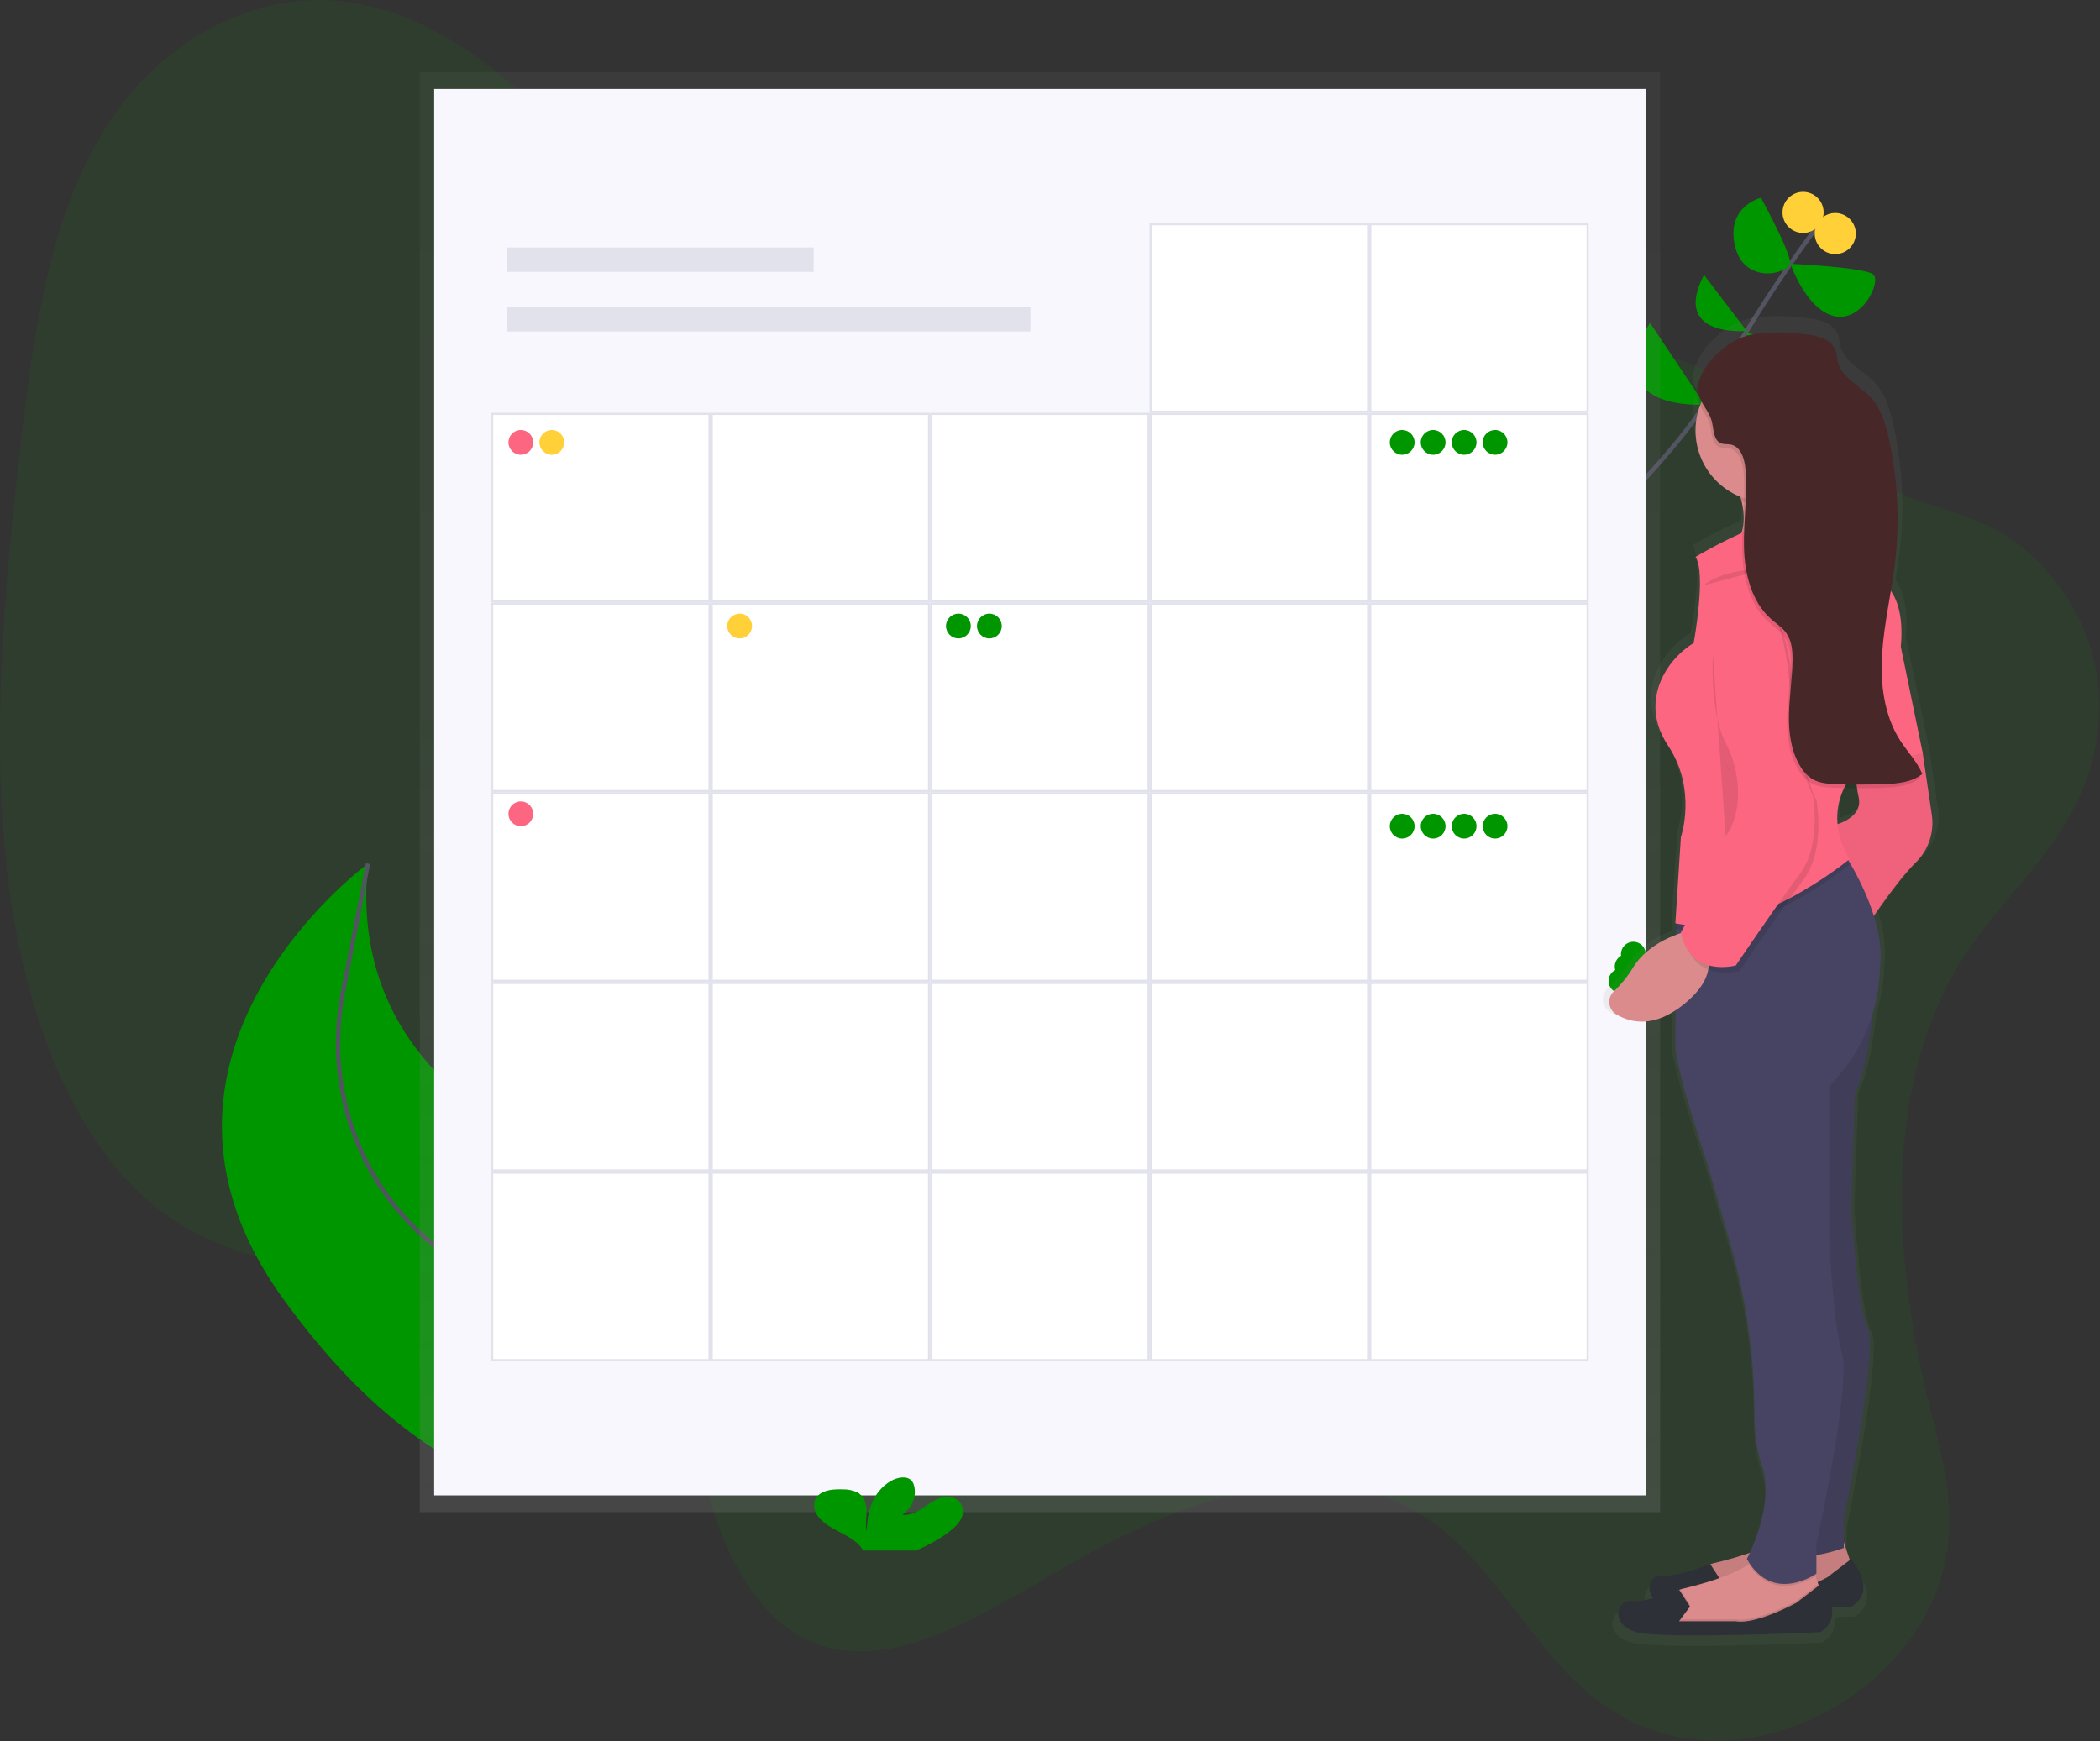 <svg width="966" height="801" viewBox="0 0 966 801" fill="none" xmlns="http://www.w3.org/2000/svg">
<rect x="0" y="0" width="966" height="801" fill="#333333" stroke="none"/>
<g clip-path="url(#clip0)">
<path opacity="0.1" d="M901.88 442.5C864.79 502.5 871.74 584.24 888.03 648.69C893.48 670.27 899.76 693.05 895.1 717.2C889.4 746.73 868.62 769.92 847.59 783.2C809.25 807.35 765.47 806.68 733.59 781.43C706.06 759.62 687.93 721.58 659.82 700.94C612.82 666.39 548.28 687.33 492.24 719.62C452.61 742.41 408.99 771.41 372.36 754.99C346.59 743.46 330.52 710.93 323.02 675.53C319.4 658.44 317.21 639.77 308.91 626.75C303.97 619.01 297.18 613.83 290.14 609.58C225.89 570.84 138.96 603.23 77 559.36C35.15 529.74 11.36 468.56 3.54 403.14C-4.28 337.72 2.15 267.72 10.2 198.8C15.93 149.8 23.68 97.38 49.4 57.53C76.61 15.38 119.5 -3.47 156.78 0.53C194.06 4.53 226.43 28.15 254.33 57.02C289.2 93.1 320.65 139.18 365.78 150.82C396.52 158.75 430.09 149.57 462.78 144.38C517.36 135.7 571.18 138.19 624.62 141.45C675.78 144.57 727.25 148.45 774.92 166.45C808.65 179.2 834.54 205.74 866.02 223C886.54 234.25 909.69 235.68 928.81 250.68C952.36 269.16 972.74 303.27 963.31 346.39C954.32 387.41 921.56 410.66 901.88 442.5Z" fill="#009600"/>
<path d="M664.49 306.88C664.49 306.88 765.49 222.25 787.95 179.58C810.41 136.91 839 100.14 839 100.14" stroke="#535461" stroke-width="2" stroke-miterlimit="10"/>
<path d="M825.72 195.53L782.03 185.68C782.03 185.68 792.34 231.76 825.72 195.53Z" fill="#009600"/>
<path d="M758.96 148.49L784.1 186.14C784.1 186.14 734.95 189.69 758.96 148.49Z" fill="#009600"/>
<path d="M842.91 160.14L802.98 153.14C802.98 153.14 828.06 191.29 842.91 160.14Z" fill="#009600"/>
<path d="M783.82 126.49L803.49 152.25C803.49 152.25 768.67 155.55 783.82 126.49Z" fill="#009600"/>
<path d="M823.63 121.36C823.63 121.36 857.63 122.98 861.63 126.23C865.63 129.48 856.56 148.53 843.63 145.42C830.7 142.31 823.63 121.36 823.63 121.36Z" fill="#009600"/>
<path d="M810.04 90.97C810.04 90.97 823.93 116.28 823.41 121.1C822.89 125.92 802.24 131.33 798.07 113.1C793.9 94.87 810.04 90.97 810.04 90.97Z" fill="#009600"/>
<path d="M853.234 110.301C854.807 105.321 852.045 100.01 847.066 98.438C842.087 96.866 836.776 99.627 835.204 104.607C833.631 109.586 836.393 114.897 841.372 116.469C846.351 118.041 851.662 115.28 853.234 110.301Z" fill="#FFD037"/>
<path d="M838.434 100.571C840.006 95.592 837.245 90.281 832.265 88.709C827.286 87.136 821.975 89.898 820.403 94.877C818.831 99.856 821.592 105.167 826.571 106.74C831.551 108.312 836.862 105.55 838.434 100.571Z" fill="#FFD037"/>
<path d="M349.46 638.63C349.46 638.63 365.67 590.41 262.91 532.28C262.91 532.28 158.57 501.85 169.24 397.35C169.24 397.35 48.96 485.47 130.35 597.72C211.74 709.97 281.99 685.47 281.99 685.47L349.46 638.63Z" fill="#009600"/>
<path d="M318.13 660.41C318.13 660.41 267.99 606.22 219.93 585.27C210.329 580.949 201.508 575.073 193.82 567.88C163.18 539.88 149.82 497.63 157.72 456.88L169.27 397.35" stroke="#535461" stroke-width="2" stroke-miterlimit="10"/>
<path d="M763.68 33.2H193.07V695.73H763.68V33.2Z" fill="url(#paint0_linear)"/>
<path d="M757.04 40.91H199.72V688H757.04V40.91Z" fill="#F7F7FD"/>
<path d="M374.27 113.85H233.38V125.07H374.27V113.85Z" fill="#E2E2EC"/>
<path d="M474.01 141.28H233.38V152.5H474.01V141.28Z" fill="#E2E2EC"/>
<path d="M730.35 103.13H630.36V189.41H730.35V103.13Z" fill="white"/>
<path d="M729.82 103.63V188.91H630.82V103.63H729.82ZM730.82 102.63H629.82V189.91H730.82V102.63Z" fill="#E2E2EC"/>
<path d="M629.36 103.13H529.37V189.41H629.36V103.13Z" fill="white"/>
<path d="M628.82 103.63V188.91H529.82V103.63H628.82ZM629.82 102.63H528.82V189.91H629.82V102.63Z" fill="#E2E2EC"/>
<path d="M730.35 190.41H630.36V276.69H730.35V190.41Z" fill="white"/>
<path d="M729.82 190.91V276.19H630.82V190.91H729.82ZM730.82 189.91H629.82V277.19H730.82V189.91Z" fill="#E2E2EC"/>
<path d="M629.36 190.41H529.37V276.69H629.36V190.41Z" fill="white"/>
<path d="M628.82 190.91V276.19H529.82V190.91H628.82ZM629.82 189.91H528.82V277.19H629.82V189.91Z" fill="#E2E2EC"/>
<path d="M528.37 190.41H428.38V276.69H528.37V190.41Z" fill="white"/>
<path d="M527.87 190.91V276.19H428.87V190.91H527.87ZM528.87 189.91H427.87V277.19H528.87V189.91Z" fill="#E2E2EC"/>
<path d="M427.38 190.41H327.39V276.69H427.38V190.41Z" fill="white"/>
<path d="M426.88 190.91V276.19H327.88V190.91H426.88ZM427.88 189.91H326.88V277.19H427.88V189.91Z" fill="#E2E2EC"/>
<path d="M326.39 190.41H226.4V276.69H326.39V190.41Z" fill="white"/>
<path d="M325.89 190.91V276.19H226.89V190.91H325.89ZM326.89 189.91H225.89V277.19H326.89V189.91Z" fill="#E2E2EC"/>
<path d="M730.35 277.68H630.36V363.96H730.35V277.68Z" fill="white"/>
<path d="M729.82 278.19V363.47H630.82V278.19H729.82ZM730.82 277.19H629.82V364.47H730.82V277.19Z" fill="#E2E2EC"/>
<path d="M629.36 277.68H529.37V363.96H629.36V277.68Z" fill="white"/>
<path d="M628.82 278.19V363.47H529.82V278.19H628.82ZM629.82 277.19H528.82V364.47H629.82V277.19Z" fill="#E2E2EC"/>
<path d="M528.37 277.68H428.38V363.96H528.37V277.68Z" fill="white"/>
<path d="M527.87 278.19V363.47H428.87V278.19H527.87ZM528.87 277.19H427.87V364.47H528.87V277.19Z" fill="#E2E2EC"/>
<path d="M427.38 277.68H327.39V363.96H427.38V277.68Z" fill="white"/>
<path d="M426.88 278.19V363.47H327.88V278.19H426.88ZM427.88 277.19H326.88V364.47H427.88V277.19Z" fill="#E2E2EC"/>
<path d="M326.39 277.68H226.4V363.96H326.39V277.68Z" fill="white"/>
<path d="M325.89 278.19V363.47H226.89V278.19H325.89ZM326.89 277.19H225.89V364.47H326.89V277.19Z" fill="#E2E2EC"/>
<path d="M730.35 364.96H630.36V451.24H730.35V364.96Z" fill="white"/>
<path d="M729.82 365.46V450.74H630.82V365.46H729.82ZM730.82 364.46H629.82V451.74H730.82V364.46Z" fill="#E2E2EC"/>
<path d="M629.36 364.96H529.37V451.24H629.36V364.96Z" fill="white"/>
<path d="M628.82 365.46V450.74H529.82V365.46H628.82ZM629.82 364.46H528.82V451.74H629.82V364.46Z" fill="#E2E2EC"/>
<path d="M528.37 364.96H428.38V451.24H528.37V364.96Z" fill="white"/>
<path d="M527.87 365.46V450.74H428.87V365.46H527.87ZM528.87 364.46H427.87V451.74H528.87V364.46Z" fill="#E2E2EC"/>
<path d="M427.38 364.96H327.39V451.24H427.38V364.96Z" fill="white"/>
<path d="M426.88 365.46V450.74H327.88V365.46H426.88ZM427.88 364.46H326.88V451.74H427.88V364.46Z" fill="#E2E2EC"/>
<path d="M326.39 364.96H226.4V451.24H326.39V364.96Z" fill="white"/>
<path d="M325.89 365.46V450.74H226.89V365.46H325.89ZM326.89 364.46H225.89V451.74H326.89V364.46Z" fill="#E2E2EC"/>
<path d="M730.35 452.23H630.36V538.51H730.35V452.23Z" fill="white"/>
<path d="M729.82 452.74V538.01H630.82V452.74H729.82ZM730.82 451.74H629.82V539.01H730.82V451.74Z" fill="#E2E2EC"/>
<path d="M629.36 452.23H529.37V538.51H629.36V452.23Z" fill="white"/>
<path d="M628.82 452.74V538.01H529.82V452.74H628.82ZM629.82 451.74H528.82V539.01H629.82V451.74Z" fill="#E2E2EC"/>
<path d="M528.37 452.23H428.38V538.51H528.37V452.23Z" fill="white"/>
<path d="M527.87 452.74V538.01H428.87V452.74H527.87ZM528.87 451.74H427.87V539.01H528.87V451.74Z" fill="#E2E2EC"/>
<path d="M427.38 452.23H327.39V538.51H427.38V452.23Z" fill="white"/>
<path d="M426.88 452.74V538.01H327.88V452.74H426.88ZM427.88 451.74H326.88V539.01H427.88V451.74Z" fill="#E2E2EC"/>
<path d="M326.39 452.23H226.4V538.51H326.39V452.23Z" fill="white"/>
<path d="M325.89 452.74V538.01H226.89V452.74H325.89ZM326.89 451.74H225.89V539.01H326.89V451.74Z" fill="#E2E2EC"/>
<path d="M730.35 539.51H630.36V625.79H730.35V539.51Z" fill="white"/>
<path d="M729.82 540.01V625.29H630.82V540.01H729.82ZM730.82 539.01H629.82V626.29H730.82V539.01Z" fill="#E2E2EC"/>
<path d="M629.36 539.51H529.37V625.79H629.36V539.51Z" fill="white"/>
<path d="M628.82 540.01V625.29H529.82V540.01H628.82ZM629.82 539.01H528.82V626.29H629.82V539.01Z" fill="#E2E2EC"/>
<path d="M528.37 539.51H428.38V625.79H528.37V539.51Z" fill="white"/>
<path d="M527.87 540.01V625.29H428.87V540.01H527.87ZM528.87 539.01H427.87V626.29H528.87V539.01Z" fill="#E2E2EC"/>
<path d="M427.38 539.51H327.39V625.79H427.38V539.51Z" fill="white"/>
<path d="M426.88 540.01V625.29H327.88V540.01H426.88ZM427.88 539.01H326.88V626.29H427.88V539.01Z" fill="#E2E2EC"/>
<path d="M326.39 539.51H226.4V625.79H326.39V539.51Z" fill="white"/>
<path d="M325.89 540.01V625.29H226.89V540.01H325.89ZM326.89 539.01H225.89V626.29H326.89V539.01Z" fill="#E2E2EC"/>
<path d="M436.42 704.89C439.28 702.72 441.97 700.16 442.8 697.04C443.226 695.389 443 693.637 442.17 692.148C441.34 690.659 439.968 689.546 438.34 689.04C434.25 687.76 429.88 690.04 426.56 692.41C423.24 694.78 419.45 697.41 415.11 696.92C419.6 693.67 421.74 688.4 420.5 683.61C420.287 682.578 419.764 681.636 419 680.91C416.73 678.91 412.61 679.78 409.89 681.34C401.24 686.34 398.83 695.89 398.78 704.52C397.91 701.41 398.64 698.17 398.62 694.97C398.6 691.77 397.53 688.24 394.23 686.52C392.118 685.604 389.831 685.164 387.53 685.23C383.64 685.11 379.31 685.43 376.66 687.75C373.36 690.63 374.22 695.47 377.09 698.64C379.96 701.81 384.33 703.8 388.34 705.99C391.4 707.66 394.5 709.61 396.34 712.25C396.581 712.6 396.783 712.975 396.94 713.37H421.31C426.678 711.179 431.754 708.331 436.42 704.89V704.89Z" fill="#009600"/>
<path d="M239.59 209.23C242.738 209.23 245.29 206.678 245.29 203.53C245.29 200.382 242.738 197.83 239.59 197.83C236.442 197.83 233.89 200.382 233.89 203.53C233.89 206.678 236.442 209.23 239.59 209.23Z" fill="#FC6681"/>
<path d="M253.83 209.23C256.978 209.23 259.53 206.678 259.53 203.53C259.53 200.382 256.978 197.83 253.83 197.83C250.682 197.83 248.13 200.382 248.13 203.53C248.13 206.678 250.682 209.23 253.83 209.23Z" fill="#FFD037"/>
<path d="M440.87 293.73C444.018 293.73 446.57 291.178 446.57 288.03C446.57 284.882 444.018 282.33 440.87 282.33C437.722 282.33 435.17 284.882 435.17 288.03C435.17 291.178 437.722 293.73 440.87 293.73Z" fill="#009600"/>
<path d="M455.12 293.73C458.268 293.73 460.82 291.178 460.82 288.03C460.82 284.882 458.268 282.33 455.12 282.33C451.972 282.33 449.42 284.882 449.42 288.03C449.42 291.178 451.972 293.73 455.12 293.73Z" fill="#009600"/>
<path d="M745.64 457.03C748.788 457.03 751.34 454.478 751.34 451.33C751.34 448.182 748.788 445.63 745.64 445.63C742.492 445.63 739.94 448.182 739.94 451.33C739.94 454.478 742.492 457.03 745.64 457.03Z" fill="#009600"/>
<path d="M748.49 450.39C751.638 450.39 754.19 447.838 754.19 444.69C754.19 441.542 751.638 438.99 748.49 438.99C745.342 438.99 742.79 441.542 742.79 444.69C742.79 447.838 745.342 450.39 748.49 450.39Z" fill="#009600"/>
<path d="M751.34 444.69C754.488 444.69 757.04 442.138 757.04 438.99C757.04 435.842 754.488 433.29 751.34 433.29C748.192 433.29 745.64 435.842 745.64 438.99C745.64 442.138 748.192 444.69 751.34 444.69Z" fill="#009600"/>
<path d="M645 209.23C648.148 209.23 650.7 206.678 650.7 203.53C650.7 200.382 648.148 197.83 645 197.83C641.852 197.83 639.3 200.382 639.3 203.53C639.3 206.678 641.852 209.23 645 209.23Z" fill="#009600"/>
<path d="M659.24 209.23C662.388 209.23 664.94 206.678 664.94 203.53C664.94 200.382 662.388 197.83 659.24 197.83C656.092 197.83 653.54 200.382 653.54 203.53C653.54 206.678 656.092 209.23 659.24 209.23Z" fill="#009600"/>
<path d="M673.49 209.23C676.638 209.23 679.19 206.678 679.19 203.53C679.19 200.382 676.638 197.83 673.49 197.83C670.342 197.83 667.79 200.382 667.79 203.53C667.79 206.678 670.342 209.23 673.49 209.23Z" fill="#009600"/>
<path d="M687.73 209.23C690.878 209.23 693.43 206.678 693.43 203.53C693.43 200.382 690.878 197.83 687.73 197.83C684.582 197.83 682.03 200.382 682.03 203.53C682.03 206.678 684.582 209.23 687.73 209.23Z" fill="#009600"/>
<path d="M645 385.82C648.148 385.82 650.7 383.268 650.7 380.12C650.7 376.972 648.148 374.42 645 374.42C641.852 374.42 639.3 376.972 639.3 380.12C639.3 383.268 641.852 385.82 645 385.82Z" fill="#009600"/>
<path d="M659.24 385.82C662.388 385.82 664.94 383.268 664.94 380.12C664.94 376.972 662.388 374.42 659.24 374.42C656.092 374.42 653.54 376.972 653.54 380.12C653.54 383.268 656.092 385.82 659.24 385.82Z" fill="#009600"/>
<path d="M673.49 385.82C676.638 385.82 679.19 383.268 679.19 380.12C679.19 376.972 676.638 374.42 673.49 374.42C670.342 374.42 667.79 376.972 667.79 380.12C667.79 383.268 670.342 385.82 673.49 385.82Z" fill="#009600"/>
<path d="M687.73 385.82C690.878 385.82 693.43 383.268 693.43 380.12C693.43 376.972 690.878 374.42 687.73 374.42C684.582 374.42 682.03 376.972 682.03 380.12C682.03 383.268 684.582 385.82 687.73 385.82Z" fill="#009600"/>
<path d="M340.23 293.73C343.378 293.73 345.93 291.178 345.93 288.03C345.93 284.882 343.378 282.33 340.23 282.33C337.082 282.33 334.53 284.882 334.53 288.03C334.53 291.178 337.082 293.73 340.23 293.73Z" fill="#FFD037"/>
<path d="M239.59 380.13C242.738 380.13 245.29 377.578 245.29 374.43C245.29 371.282 242.738 368.73 239.59 368.73C236.442 368.73 233.89 371.282 233.89 374.43C233.89 377.578 236.442 380.13 239.59 380.13Z" fill="#FC6681"/>
<path d="M740.72 465.63C746.97 469.32 756.72 471.72 769.07 463.79L768.95 481.35C769.83 493.35 784.72 537.26 784.72 537.26L795.22 573.36C802.744 598.863 806.629 625.301 806.76 651.89C806.76 660.7 807.58 669.78 810.11 676.61C815.7 691.72 807.91 711.19 804.53 718.44C798.841 720.362 793.056 721.991 787.2 723.32C786.673 723.441 786.155 723.598 785.65 723.79L785.58 723.69C785.58 723.69 769.82 729.94 762.82 729.08C757.6 728.44 754.33 734.95 758.42 739.74C754.56 740.74 750.6 741.45 747.93 741.12C740.93 740.26 737.42 752.3 750.56 755.74C763.7 759.18 838.15 755.74 838.15 755.74C840.244 754.692 841.93 752.978 842.944 750.868C843.958 748.757 844.241 746.369 843.75 744.08C849.47 743.86 853.04 743.69 853.04 743.69C853.04 743.69 866.18 737.69 853.04 721.32L852.34 721.85L849.53 713.58V702.41C849.53 702.41 866.17 622.41 860.92 612.95C855.67 603.49 853.04 555.32 853.04 555.32L854.82 502.85C859.57 493.05 862 477.69 863.23 465.68C865.017 459.95 866.144 454.035 866.59 448.05C866.8 445.23 866.97 442.27 867.08 439.2C867.124 432.466 866.022 425.774 863.82 419.41C868.82 412.21 876.95 401.08 883.66 394.5C894.17 384.18 891.54 372.13 891.54 372.13L887.16 342.88L876.65 292.99C877.97 279.15 875.08 271.18 871.89 266.68C872.65 262.21 873.36 257.74 873.89 253.25C876.22 233.725 875.181 213.944 870.82 194.77C869.3 188.08 867.23 181.22 862.54 176.15C857.23 170.41 848.61 166.91 846.63 159.39C846.14 157.52 846.12 155.53 845.41 153.73C843.49 148.81 837.41 147.02 832.09 146.38C822.61 145.23 808.9 144.38 799.79 148.08C793.43 150.68 784.67 157.84 781.19 165.52C779.19 169.05 778.26 172.76 779.11 176.25C779.445 177.536 779.953 178.77 780.62 179.92C779.263 183.598 778.572 187.489 778.58 191.41C778.612 198.15 780.672 204.724 784.492 210.276C788.313 215.829 793.717 220.102 800 222.54C800.21 223.2 800.4 223.85 800.56 224.49C800.958 226.031 801.245 227.598 801.42 229.18C801.25 232.18 801.06 235.27 800.92 238.32C800.82 238.74 800.713 239.153 800.6 239.56C793.067 242.895 785.723 246.641 778.6 250.78C783.86 258.52 777.72 291.21 777.72 291.21C764.58 298.95 751.44 318.74 765.46 339.38C779.48 360.02 771.59 382.38 771.59 382.38L769.4 416.01V416.07L768.96 422.8H769.13L768.96 425.35L769.34 425.42V428.16C763.19 430.42 754.2 434.98 748.84 443.41C746.305 447.557 743.221 451.341 739.67 454.66C738.854 455.366 738.219 456.257 737.818 457.258C737.417 458.259 737.261 459.342 737.364 460.416C737.467 461.49 737.825 462.523 738.409 463.43C738.993 464.338 739.785 465.092 740.72 465.63ZM846.48 376.27C845.953 370.452 847.028 364.6 849.59 359.35C851.65 359.39 853.713 359.413 855.78 359.42C855.99 360.87 856.24 362.25 856.54 363.51C858.32 371.09 851.21 374.72 846.47 376.26L846.48 376.27Z" fill="url(#paint1_linear)"/>
<path d="M848.21 709.66L851.58 719.77L840.58 730.77L804.34 739.2L778.21 736.67L779.9 727.4C780.399 725.407 781.438 723.59 782.902 722.149C784.366 720.708 786.199 719.698 788.2 719.23C798.94 716.71 819.42 710.95 823.72 702.96L848.21 709.66Z" fill="#DB8B8B"/>
<path opacity="0.1" d="M848.21 709.66L851.58 719.77L840.58 730.77L804.34 739.2L778.21 736.67L779.9 727.4C780.399 725.407 781.438 723.59 782.902 722.149C784.366 720.708 786.199 719.698 788.2 719.23C798.94 716.71 819.42 710.95 823.72 702.96L848.21 709.66Z" fill="black"/>
<path d="M786.68 734.1L791.74 727.36L786.68 719.55C786.68 719.55 771.51 725.67 764.77 724.83C758.03 723.99 754.66 735.83 767.3 739.16C779.94 742.49 851.58 739.16 851.58 739.16C851.58 739.16 864.22 733.26 851.58 717.25L840.58 725.68C840.58 725.68 822.04 735.79 812.77 734.11L786.68 734.1Z" fill="#2E3037"/>
<path d="M763.92 748.41L790.05 750.94L826.29 742.51L837.29 731.51L836.4 728.83L835.14 725.07L833.88 721.41L809.44 714.67C808.191 716.708 806.478 718.421 804.44 719.67C796.5 725.1 782.24 729.02 773.87 730.98C773.531 731.063 773.197 731.167 772.87 731.29C771.097 731.886 769.503 732.918 768.235 734.291C766.966 735.665 766.063 737.336 765.61 739.15L763.92 748.41Z" fill="#DB8B8B"/>
<path opacity="0.1" d="M763.92 748.41L790.05 750.94L826.29 742.51L837.29 731.51L836.4 728.83L826.34 736.57C826.34 736.57 807.8 746.68 798.53 745H772.35L777.41 738.26L772.87 731.26C771.097 731.855 769.503 732.888 768.235 734.261C766.966 735.635 766.063 737.306 765.61 739.12L763.92 748.41Z" fill="black"/>
<path d="M772.35 745.9L777.41 739.16L772.35 731.35C772.35 731.35 757.18 737.47 750.44 736.63C743.7 735.79 740.33 747.63 752.97 750.96C765.61 754.29 837.25 750.96 837.25 750.96C837.25 750.96 849.89 745.06 837.25 729.05L826.25 737.48C826.25 737.48 807.71 747.59 798.44 745.91L772.35 745.9Z" fill="#2E3037"/>
<path d="M793.42 257.07C793.42 257.07 833.88 261.28 827.98 244.43C826.33 239.652 825.901 234.537 826.73 229.55C827.779 223.368 830.225 217.506 833.88 212.41L795.95 218.31C798.223 222.111 799.953 226.21 801.09 230.49C805.61 248.36 793.42 257.07 793.42 257.07Z" fill="#DB8B8B"/>
<path d="M862.53 449.23C862.53 449.23 861.69 485.47 853.26 503.17L851.57 554.58C851.57 554.58 854.1 601.78 859.16 611.05C864.22 620.32 848.16 698.7 848.16 698.7V712.19C848.16 712.19 821.16 722.3 813.6 710.5L821.19 610.2L817.82 471.14L862.53 449.23Z" fill="#474463"/>
<path opacity="0.1" d="M862.53 449.23C862.53 449.23 861.69 485.47 853.26 503.17L851.57 554.58C851.57 554.58 854.1 601.78 859.16 611.05C864.22 620.32 848.16 698.7 848.16 698.7V712.19C848.16 712.19 821.16 722.3 813.6 710.5L821.19 610.2L817.82 471.14L862.53 449.23Z" fill="black"/>
<path d="M879.39 332.92L884.45 346.41L888.66 375.07C889.229 379.063 888.837 383.133 887.517 386.944C886.197 390.754 883.987 394.195 881.07 396.98C870.96 407.09 857.47 428.16 857.47 428.16L841.47 380.16C841.47 380.16 857.47 377.63 854.96 366.67C852.45 355.71 853.26 335.41 853.26 335.41L879.39 332.92Z" fill="#FC6681"/>
<path opacity="0.05" d="M879.39 332.92L884.45 346.41L888.66 375.07C889.229 379.063 888.837 383.133 887.517 386.944C886.197 390.754 883.987 394.195 881.07 396.98C870.96 407.09 857.47 428.16 857.47 428.16L841.47 380.16C841.47 380.16 857.47 377.63 854.96 366.67C852.45 355.71 853.26 335.41 853.26 335.41L879.39 332.92Z" fill="black"/>
<path opacity="0.1" d="M804.48 719.68C815.29 736.68 832.12 727.05 835.1 725.13L833.88 721.41L809.44 714.67C808.204 716.707 806.505 718.424 804.48 719.68V719.68Z" fill="black"/>
<path d="M770.67 482.1C771.51 493.9 785.84 536.88 785.84 536.88L795.95 572.25C803.195 597.259 806.934 623.153 807.06 649.19C807.06 657.82 807.85 666.72 810.29 673.41C817.03 691.95 803.55 717.24 803.55 717.24C815.35 738.31 835.55 723.98 835.55 723.98V710.5C835.55 710.5 851.55 637.17 847.35 622.85C843.15 608.53 841.45 569.75 841.45 569.75V499.75C854.951 486.297 863.161 468.436 864.58 449.43C864.78 446.67 864.94 443.77 865.05 440.76C865.73 421.76 852.73 399.45 847.65 391.51C846.43 389.59 845.65 388.51 845.65 388.51L771.23 418.03L771.06 418.1V420.98V427.35L770.67 482.1Z" fill="#474463"/>
<path opacity="0.1" d="M795.95 218.3C798.223 222.101 799.953 226.2 801.09 230.48C805.21 232.043 809.601 232.765 814.005 232.604C818.409 232.442 822.735 231.401 826.73 229.54C827.781 223.361 830.226 217.503 833.88 212.41L795.95 218.3Z" fill="black"/>
<path d="M812.81 230.93C830.964 230.93 845.68 216.214 845.68 198.06C845.68 179.906 830.964 165.19 812.81 165.19C794.656 165.19 779.94 179.906 779.94 198.06C779.94 216.214 794.656 230.93 812.81 230.93Z" fill="#DB8B8B"/>
<path opacity="0.1" d="M770.67 427.32L771.03 427.39C806.37 434.66 850.74 397.82 850.74 397.82C849.551 395.815 848.524 393.719 847.67 391.55C846.45 389.63 845.67 388.55 845.67 388.55L771.25 418.07L771.06 421.02L770.67 427.32Z" fill="black"/>
<path d="M779.94 256.22C779.94 256.22 827.14 227.56 842.31 239.36L863.38 266.36C863.38 266.36 876.87 270.57 874.38 297.54L884.45 346.41L854.11 354C854.11 354 836.41 370.86 850.74 395.3C850.74 395.3 806.07 432.38 770.67 424.8L773.2 385.19C773.2 385.19 780.79 363.28 767.3 343.05C753.81 322.82 766.46 303.44 779.1 295.85C779.1 295.84 784.99 263.81 779.94 256.22Z" fill="#FC6681"/>
<path d="M777.41 428.16C777.41 428.16 759.71 431.53 751.28 445.02C748.848 449.066 745.881 452.766 742.46 456.02C741.69 456.718 741.094 457.586 740.718 458.554C740.342 459.523 740.197 460.566 740.294 461.6C740.391 462.635 740.728 463.632 741.277 464.514C741.827 465.396 742.574 466.137 743.46 466.68C750.15 470.68 761.06 473.17 774.84 461.85C798.48 442.49 777.41 428.16 777.41 428.16Z" fill="#DB8B8B"/>
<path opacity="0.1" d="M803.54 272.24C803.54 272.24 820.4 270.55 824.61 314.38C828.82 358.21 835.61 368.32 835.61 368.32C835.61 368.32 839.82 391.08 829.71 404.56C819.6 418.04 800.21 446.7 800.21 446.7C800.21 446.7 779.14 452.6 774.93 431.53L801.06 382.65C801.06 382.65 805.27 365.79 795.16 353.99C785.05 342.19 777.41 263.81 803.54 272.24Z" fill="black"/>
<path d="M801.82 269.71C801.82 269.71 818.68 268.02 822.89 311.85C827.1 355.68 833.89 365.79 833.89 365.79C833.89 365.79 838.1 388.55 827.99 402.03C817.88 415.51 798.49 444.17 798.49 444.17C798.49 444.17 777.42 450.07 773.21 429L799.34 380.12C799.34 380.12 803.55 363.26 793.44 351.46C783.33 339.66 775.72 261.28 801.82 269.71Z" fill="#FC6681"/>
<path opacity="0.1" d="M787.94 301.31C787.94 301.31 786.26 327.41 793.82 341.77C801.38 356.13 801.41 374.64 793.82 384.77" fill="black"/>
<path opacity="0.1" d="M783.73 269.29C783.73 269.29 790.47 262.55 809.86 261.7C829.25 260.85 837.67 254.96 837.67 254.96" fill="black"/>
<path opacity="0.1" d="M830.61 155.59C835.73 156.22 841.61 157.98 843.43 162.79C844.11 164.56 844.13 166.51 844.6 168.34C846.51 175.7 854.8 179.13 859.91 184.76C864.42 189.76 866.41 196.45 867.91 203C872.118 221.783 873.132 241.14 870.91 260.26C869.27 274.26 865.91 288 864.97 302.04C864.03 316.08 865.75 330.85 873.42 342.65C876.72 347.72 881.08 352.18 883.42 357.76C878.59 361.68 871.92 362.24 865.69 362.45C858.443 362.697 851.193 362.697 843.94 362.45C840.14 362.32 836.17 362.07 832.89 360.15C830.461 358.597 828.466 356.453 827.09 353.92C822.94 346.92 821.9 338.42 822.09 330.26C822.28 322.1 823.56 313.98 823.71 305.81C823.79 301.36 823.44 296.63 820.88 292.99C819.03 290.36 816.22 288.59 813.82 286.46C804.82 278.46 801.7 265.64 801.4 253.59C801.1 241.54 803.09 229.47 802.07 217.46C801.67 212.76 799.91 207.11 795.29 206.2C793.83 205.91 792.29 206.2 790.89 205.64C787.18 204.21 787.54 198.98 786.48 195.15C785.29 190.85 781.62 187.53 780.59 183.15C778.16 172.95 791.14 160.78 799.65 157.23C808.3 153.61 821.49 154.47 830.61 155.59Z" fill="black"/>
<path d="M831.45 153.91C836.57 154.54 842.45 156.3 844.27 161.11C844.95 162.88 844.97 164.83 845.44 166.66C847.35 174.02 855.64 177.45 860.75 183.08C865.26 188.08 867.25 194.77 868.75 201.32C872.958 220.103 873.972 239.46 871.75 258.58C870.11 272.58 866.75 286.32 865.81 300.36C864.87 314.4 866.59 329.17 874.26 340.97C877.56 346.04 881.92 350.5 884.26 356.08C879.43 360 872.76 360.56 866.53 360.77C859.283 361.017 852.033 361.017 844.78 360.77C840.98 360.64 837.01 360.39 833.73 358.47C831.301 356.917 829.306 354.773 827.93 352.24C823.78 345.24 822.74 336.74 822.93 328.58C823.12 320.42 824.4 312.3 824.55 304.13C824.63 299.68 824.28 294.95 821.72 291.31C819.87 288.68 817.06 286.91 814.66 284.78C805.66 276.78 802.54 263.96 802.24 251.91C801.94 239.86 803.93 227.79 802.91 215.78C802.51 211.08 800.75 205.43 796.13 204.52C794.67 204.23 793.13 204.52 791.73 203.96C788.02 202.53 788.38 197.3 787.32 193.47C786.13 189.17 782.46 185.85 781.43 181.47C779 171.27 791.98 159.1 800.49 155.55C809.14 151.92 822.33 152.78 831.45 153.91Z" fill="#472727"/>
</g>
<defs>
<linearGradient id="paint0_linear" x1="478.38" y1="695.72" x2="478.38" y2="33.2" gradientUnits="userSpaceOnUse">
<stop stop-color="#808080" stop-opacity="0.25"/>
<stop offset="0.54" stop-color="#808080" stop-opacity="0.12"/>
<stop offset="1" stop-color="#808080" stop-opacity="0.1"/>
</linearGradient>
<linearGradient id="paint1_linear" x1="-281590" y1="493847" x2="-281590" y2="119448" gradientUnits="userSpaceOnUse">
<stop stop-color="#808080" stop-opacity="0.25"/>
<stop offset="0.54" stop-color="#808080" stop-opacity="0.12"/>
<stop offset="1" stop-color="#808080" stop-opacity="0.1"/>
</linearGradient>
<clipPath id="clip0">
<rect width="965.64" height="800.81" fill="white"/>
</clipPath>
</defs>
</svg>
